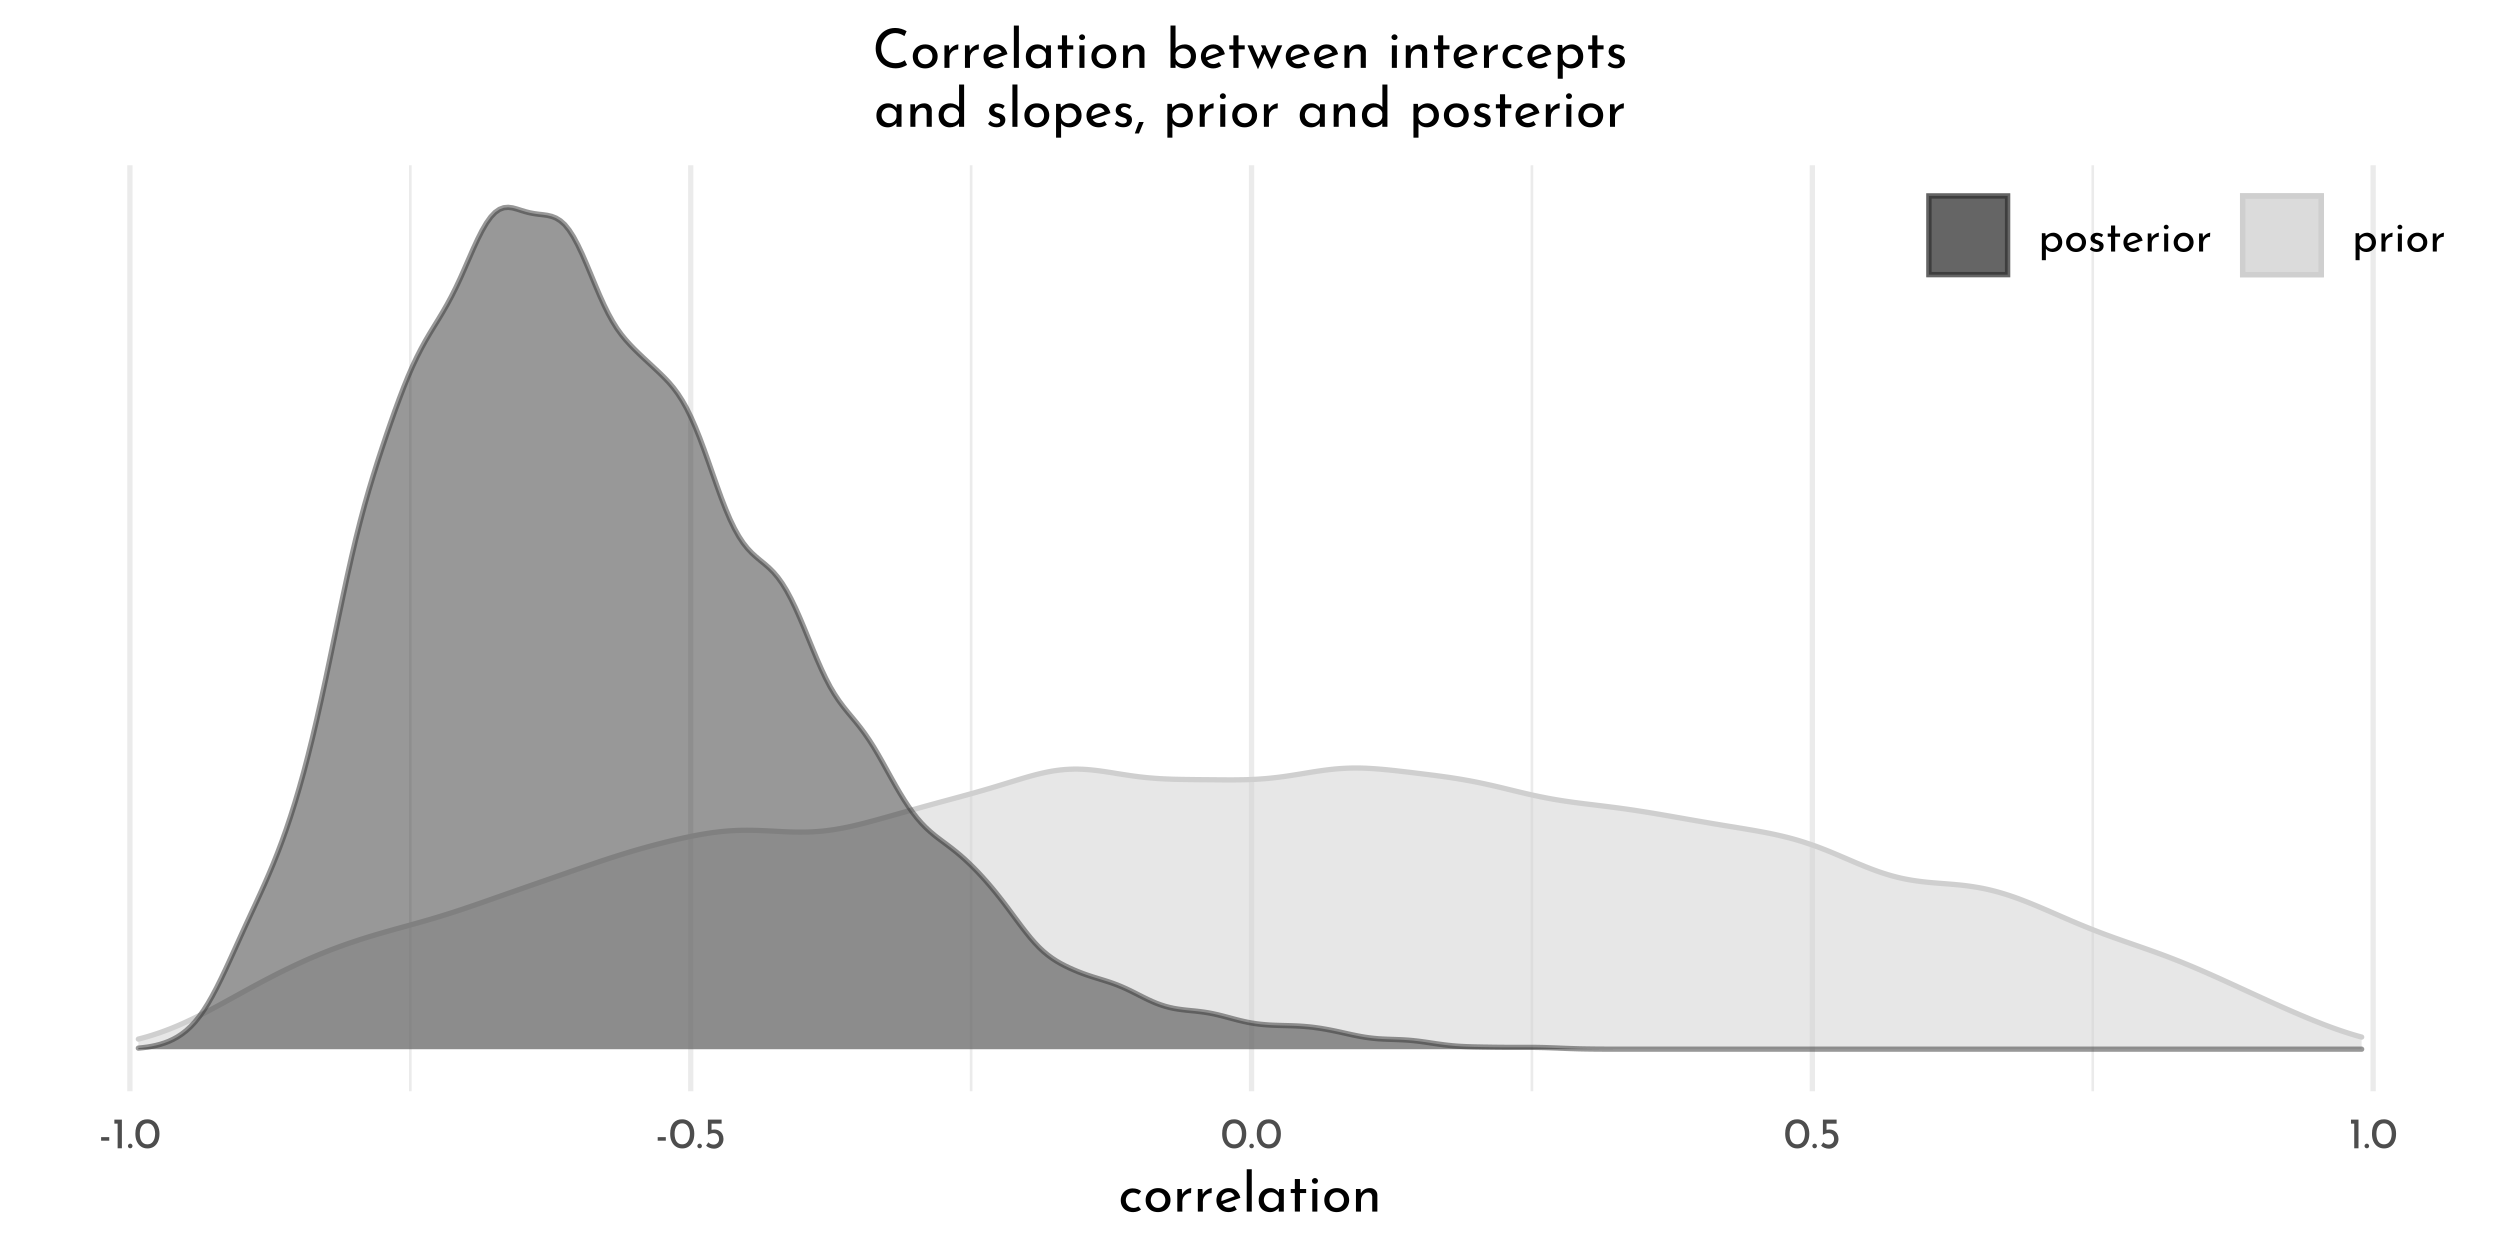 <?xml version="1.0" encoding="UTF-8"?>
<svg xmlns="http://www.w3.org/2000/svg" xmlns:xlink="http://www.w3.org/1999/xlink" width="504pt" height="252pt" viewBox="0 0 504 252" version="1.1">
<defs>
<g>
<symbol overflow="visible" id="glyph0-0">
<path style="stroke:none;" d=""/>
</symbol>
<symbol overflow="visible" id="glyph0-1">
<path style="stroke:none;" d="M 2.109 -2.25 L 2.109 -1.531 L 0.469 -1.531 L 0.469 -2.25 Z M 2.109 -2.25 "/>
</symbol>
<symbol overflow="visible" id="glyph0-2">
<path style="stroke:none;" d="M 1.984 -5.781 L 1.984 0 L 1.125 0 L 1.125 -4.969 L 0.469 -4.969 L 0.469 -5.781 Z M 1.984 -5.781 "/>
</symbol>
<symbol overflow="visible" id="glyph0-3">
<path style="stroke:none;" d="M 0.297 -0.469 C 0.297 -0.594 0.344 -0.703 0.438 -0.797 C 0.531 -0.891 0.641 -0.938 0.766 -0.938 C 0.879 -0.938 0.984 -0.891 1.078 -0.797 C 1.172 -0.703 1.219 -0.594 1.219 -0.469 C 1.219 -0.332 1.172 -0.219 1.078 -0.125 C 0.984 -0.039 0.879 0 0.766 0 C 0.641 0 0.531 -0.039 0.438 -0.125 C 0.344 -0.219 0.297 -0.332 0.297 -0.469 Z M 0.297 -0.469 "/>
</symbol>
<symbol overflow="visible" id="glyph0-4">
<path style="stroke:none;" d="M 2.75 0.031 C 2.27 0.031 1.848 -0.086 1.484 -0.328 C 1.117 -0.566 0.832 -0.906 0.625 -1.344 C 0.414 -1.789 0.312 -2.316 0.312 -2.922 C 0.312 -3.879 0.523 -4.609 0.953 -5.109 C 1.391 -5.609 1.988 -5.852 2.75 -5.844 C 3.219 -5.844 3.633 -5.723 4 -5.484 C 4.375 -5.254 4.66 -4.914 4.859 -4.469 C 5.066 -4.031 5.172 -3.516 5.172 -2.922 C 5.172 -2.305 5.066 -1.773 4.859 -1.328 C 4.66 -0.891 4.375 -0.551 4 -0.312 C 3.633 -0.082 3.219 0.031 2.75 0.031 Z M 2.734 -0.797 C 3.234 -0.797 3.613 -0.988 3.875 -1.375 C 4.145 -1.758 4.285 -2.281 4.297 -2.938 C 4.285 -3.57 4.145 -4.078 3.875 -4.453 C 3.613 -4.836 3.234 -5.031 2.734 -5.031 C 2.242 -5.031 1.863 -4.836 1.594 -4.453 C 1.332 -4.078 1.203 -3.566 1.203 -2.922 C 1.203 -2.266 1.332 -1.742 1.594 -1.359 C 1.863 -0.984 2.242 -0.797 2.734 -0.797 Z M 2.734 -0.797 "/>
</symbol>
<symbol overflow="visible" id="glyph0-5">
<path style="stroke:none;" d="M 2.266 -3.781 C 2.641 -3.781 2.961 -3.691 3.234 -3.516 C 3.516 -3.348 3.723 -3.125 3.859 -2.844 C 4.004 -2.562 4.078 -2.242 4.078 -1.891 C 4.078 -1.523 3.992 -1.191 3.828 -0.891 C 3.66 -0.598 3.43 -0.363 3.141 -0.188 C 2.848 -0.008 2.52 0.078 2.156 0.078 C 1.852 0.078 1.555 0.02 1.266 -0.094 C 0.984 -0.207 0.754 -0.352 0.578 -0.531 L 1.031 -1.203 C 1.145 -1.066 1.297 -0.957 1.484 -0.875 C 1.68 -0.789 1.879 -0.75 2.078 -0.75 C 2.398 -0.75 2.664 -0.852 2.875 -1.062 C 3.082 -1.27 3.188 -1.535 3.188 -1.859 C 3.188 -2.223 3.086 -2.516 2.891 -2.734 C 2.703 -2.953 2.426 -3.062 2.062 -3.062 C 1.863 -3.062 1.676 -3.031 1.5 -2.969 C 1.32 -2.914 1.133 -2.836 0.938 -2.734 L 0.938 -5.781 L 3.703 -5.781 L 3.703 -4.969 L 1.672 -4.969 L 1.672 -3.719 C 1.859 -3.758 2.055 -3.781 2.266 -3.781 Z M 2.266 -3.781 "/>
</symbol>
<symbol overflow="visible" id="glyph0-6">
<path style="stroke:none;" d="M 3.016 -3.797 C 3.359 -3.797 3.664 -3.711 3.938 -3.547 C 4.219 -3.379 4.438 -3.145 4.594 -2.844 C 4.75 -2.551 4.828 -2.211 4.828 -1.828 C 4.828 -1.453 4.738 -1.117 4.562 -0.828 C 4.395 -0.535 4.16 -0.305 3.859 -0.141 C 3.566 0.016 3.238 0.094 2.875 0.094 C 2.602 0.094 2.348 0.035 2.109 -0.078 C 1.867 -0.191 1.676 -0.348 1.531 -0.547 L 1.531 1.75 L 0.719 1.75 L 0.719 -3.703 L 1.422 -3.703 L 1.5 -3.094 C 1.688 -3.301 1.91 -3.469 2.172 -3.594 C 2.43 -3.727 2.711 -3.797 3.016 -3.797 Z M 2.703 -0.578 C 2.93 -0.578 3.145 -0.629 3.344 -0.734 C 3.539 -0.836 3.695 -0.984 3.812 -1.172 C 3.938 -1.367 4 -1.586 4 -1.828 C 4 -2.066 3.941 -2.281 3.828 -2.469 C 3.723 -2.664 3.578 -2.816 3.391 -2.922 C 3.203 -3.035 2.992 -3.094 2.766 -3.094 C 2.453 -3.094 2.188 -3.004 1.969 -2.828 C 1.75 -2.66 1.602 -2.43 1.531 -2.141 L 1.531 -1.531 C 1.57 -1.25 1.703 -1.02 1.922 -0.844 C 2.148 -0.664 2.41 -0.578 2.703 -0.578 Z M 2.703 -0.578 "/>
</symbol>
<symbol overflow="visible" id="glyph0-7">
<path style="stroke:none;" d="M 0.391 -1.859 C 0.391 -2.211 0.477 -2.535 0.656 -2.828 C 0.832 -3.129 1.07 -3.363 1.375 -3.531 C 1.688 -3.707 2.035 -3.797 2.422 -3.797 C 2.805 -3.797 3.148 -3.707 3.453 -3.531 C 3.754 -3.363 3.988 -3.133 4.156 -2.844 C 4.32 -2.551 4.406 -2.223 4.406 -1.859 C 4.406 -1.492 4.32 -1.16 4.156 -0.859 C 3.988 -0.566 3.75 -0.332 3.438 -0.156 C 3.133 0.008 2.789 0.094 2.406 0.094 C 2.02 0.094 1.676 0.016 1.375 -0.141 C 1.07 -0.305 0.832 -0.535 0.656 -0.828 C 0.477 -1.129 0.391 -1.473 0.391 -1.859 Z M 1.219 -1.844 C 1.219 -1.613 1.27 -1.398 1.375 -1.203 C 1.477 -1.016 1.617 -0.863 1.797 -0.75 C 1.973 -0.645 2.172 -0.594 2.391 -0.594 C 2.734 -0.594 3.016 -0.711 3.234 -0.953 C 3.461 -1.191 3.578 -1.488 3.578 -1.844 C 3.578 -2.207 3.461 -2.508 3.234 -2.75 C 3.016 -2.988 2.734 -3.109 2.391 -3.109 C 2.172 -3.109 1.973 -3.051 1.797 -2.938 C 1.617 -2.82 1.477 -2.664 1.375 -2.469 C 1.27 -2.281 1.219 -2.07 1.219 -1.844 Z M 1.219 -1.844 "/>
</symbol>
<symbol overflow="visible" id="glyph0-8">
<path style="stroke:none;" d="M 1.734 0.078 C 1.473 0.078 1.219 0.031 0.969 -0.062 C 0.727 -0.156 0.531 -0.289 0.375 -0.469 L 0.734 -0.953 C 0.879 -0.805 1.031 -0.695 1.188 -0.625 C 1.352 -0.551 1.516 -0.516 1.672 -0.516 C 1.867 -0.516 2.023 -0.551 2.141 -0.625 C 2.266 -0.695 2.328 -0.812 2.328 -0.969 C 2.328 -1.094 2.289 -1.191 2.219 -1.266 C 2.145 -1.348 2.055 -1.406 1.953 -1.438 C 1.859 -1.477 1.695 -1.531 1.469 -1.594 C 0.844 -1.801 0.531 -2.16 0.531 -2.672 C 0.531 -2.973 0.645 -3.234 0.875 -3.453 C 1.102 -3.672 1.422 -3.781 1.828 -3.781 C 2.078 -3.781 2.301 -3.742 2.5 -3.672 C 2.707 -3.609 2.895 -3.508 3.062 -3.375 L 2.734 -2.875 C 2.641 -2.969 2.52 -3.039 2.375 -3.094 C 2.227 -3.156 2.094 -3.191 1.969 -3.203 C 1.801 -3.203 1.66 -3.16 1.547 -3.078 C 1.43 -3.004 1.375 -2.898 1.375 -2.766 C 1.375 -2.648 1.41 -2.555 1.484 -2.484 C 1.555 -2.41 1.633 -2.359 1.719 -2.328 C 1.801 -2.297 1.961 -2.238 2.203 -2.156 C 2.504 -2.062 2.738 -1.938 2.906 -1.781 C 3.07 -1.625 3.156 -1.41 3.156 -1.141 C 3.156 -0.785 3.031 -0.492 2.781 -0.266 C 2.539 -0.035 2.191 0.078 1.734 0.078 Z M 1.734 0.078 "/>
</symbol>
<symbol overflow="visible" id="glyph0-9">
<path style="stroke:none;" d="M 1.891 -5.25 L 1.891 -3.641 L 2.891 -3.641 L 2.891 -2.984 L 1.891 -2.984 L 1.891 0 L 1.062 0 L 1.062 -2.984 L 0.391 -2.984 L 0.391 -3.641 L 1.062 -3.641 L 1.062 -5.25 Z M 1.891 -5.25 "/>
</symbol>
<symbol overflow="visible" id="glyph0-10">
<path style="stroke:none;" d="M 2.422 -0.609 C 2.723 -0.609 3.02 -0.719 3.312 -0.938 L 3.688 -0.328 C 3.488 -0.191 3.273 -0.086 3.047 -0.016 C 2.828 0.055 2.613 0.094 2.406 0.094 C 2 0.094 1.645 0.008 1.344 -0.156 C 1.039 -0.32 0.805 -0.551 0.641 -0.844 C 0.473 -1.145 0.391 -1.477 0.391 -1.844 C 0.391 -2.207 0.477 -2.535 0.656 -2.828 C 0.844 -3.117 1.086 -3.352 1.391 -3.531 C 1.703 -3.707 2.047 -3.797 2.422 -3.797 C 2.891 -3.797 3.285 -3.656 3.609 -3.375 C 3.93 -3.094 4.148 -2.703 4.266 -2.203 L 1.375 -1.203 C 1.488 -1.016 1.633 -0.867 1.812 -0.766 C 1.988 -0.66 2.191 -0.609 2.422 -0.609 Z M 2.359 -3.141 C 2.023 -3.141 1.75 -3.02 1.531 -2.781 C 1.312 -2.551 1.203 -2.254 1.203 -1.891 C 1.203 -1.805 1.207 -1.738 1.219 -1.688 L 3.328 -2.469 C 3.242 -2.664 3.117 -2.828 2.953 -2.953 C 2.797 -3.078 2.598 -3.141 2.359 -3.141 Z M 2.359 -3.141 "/>
</symbol>
<symbol overflow="visible" id="glyph0-11">
<path style="stroke:none;" d="M 1.5 -2.781 C 1.594 -2.977 1.723 -3.148 1.891 -3.297 C 2.066 -3.453 2.254 -3.57 2.453 -3.656 C 2.648 -3.738 2.82 -3.785 2.969 -3.797 L 2.922 -2.969 C 2.66 -2.977 2.422 -2.926 2.203 -2.812 C 1.992 -2.695 1.828 -2.535 1.703 -2.328 C 1.586 -2.117 1.531 -1.895 1.531 -1.656 L 1.531 0 L 0.719 0 L 0.719 -3.641 L 1.438 -3.641 Z M 1.5 -2.781 "/>
</symbol>
<symbol overflow="visible" id="glyph0-12">
<path style="stroke:none;" d="M 1.531 -3.641 L 1.531 0 L 0.719 0 L 0.719 -3.641 Z M 0.641 -4.938 C 0.641 -5.07 0.688 -5.18 0.781 -5.266 C 0.883 -5.359 1.004 -5.406 1.141 -5.406 C 1.266 -5.406 1.375 -5.359 1.469 -5.266 C 1.57 -5.18 1.625 -5.07 1.625 -4.938 C 1.625 -4.812 1.57 -4.703 1.469 -4.609 C 1.375 -4.523 1.266 -4.484 1.141 -4.484 C 1.004 -4.484 0.883 -4.523 0.781 -4.609 C 0.688 -4.703 0.641 -4.812 0.641 -4.938 Z M 0.641 -4.938 "/>
</symbol>
<symbol overflow="visible" id="glyph1-0">
<path style="stroke:none;" d=""/>
</symbol>
<symbol overflow="visible" id="glyph1-1">
<path style="stroke:none;" d="M 4.594 -0.422 C 4.383 -0.254 4.141 -0.125 3.859 -0.031 C 3.578 0.062 3.285 0.109 2.984 0.109 C 2.492 0.109 2.062 0.008 1.688 -0.188 C 1.312 -0.383 1.02 -0.664 0.812 -1.031 C 0.602 -1.395 0.5 -1.812 0.5 -2.281 C 0.5 -2.75 0.609 -3.164 0.828 -3.531 C 1.047 -3.895 1.336 -4.176 1.703 -4.375 C 2.066 -4.57 2.461 -4.672 2.891 -4.672 C 3.586 -4.672 4.164 -4.484 4.625 -4.109 L 4.109 -3.438 C 3.961 -3.539 3.789 -3.629 3.594 -3.703 C 3.406 -3.785 3.203 -3.828 2.984 -3.828 C 2.711 -3.828 2.461 -3.758 2.234 -3.625 C 2.016 -3.488 1.836 -3.301 1.703 -3.062 C 1.578 -2.832 1.516 -2.57 1.516 -2.281 C 1.516 -2 1.582 -1.738 1.719 -1.5 C 1.852 -1.27 2.035 -1.082 2.266 -0.938 C 2.504 -0.801 2.773 -0.734 3.078 -0.734 C 3.453 -0.734 3.781 -0.844 4.062 -1.062 Z M 4.594 -0.422 "/>
</symbol>
<symbol overflow="visible" id="glyph1-2">
<path style="stroke:none;" d="M 0.5 -2.328 C 0.5 -2.766 0.602 -3.172 0.812 -3.547 C 1.031 -3.922 1.332 -4.211 1.719 -4.422 C 2.102 -4.629 2.539 -4.734 3.031 -4.734 C 3.508 -4.734 3.938 -4.629 4.312 -4.422 C 4.695 -4.211 4.992 -3.922 5.203 -3.547 C 5.41 -3.18 5.516 -2.773 5.516 -2.328 C 5.516 -1.867 5.41 -1.453 5.203 -1.078 C 4.992 -0.711 4.695 -0.422 4.312 -0.203 C 3.926 0.004 3.488 0.109 3 0.109 C 2.52 0.109 2.086 0.008 1.703 -0.188 C 1.328 -0.395 1.031 -0.68 0.812 -1.047 C 0.602 -1.41 0.5 -1.836 0.5 -2.328 Z M 1.531 -2.312 C 1.531 -2.02 1.594 -1.754 1.719 -1.516 C 1.844 -1.273 2.016 -1.082 2.234 -0.938 C 2.461 -0.801 2.711 -0.734 2.984 -0.734 C 3.41 -0.734 3.766 -0.883 4.047 -1.188 C 4.328 -1.488 4.469 -1.863 4.469 -2.312 C 4.469 -2.758 4.328 -3.133 4.047 -3.438 C 3.766 -3.738 3.41 -3.891 2.984 -3.891 C 2.711 -3.891 2.461 -3.816 2.234 -3.672 C 2.016 -3.535 1.844 -3.344 1.719 -3.094 C 1.594 -2.852 1.531 -2.594 1.531 -2.312 Z M 1.531 -2.312 "/>
</symbol>
<symbol overflow="visible" id="glyph1-3">
<path style="stroke:none;" d="M 1.875 -3.469 C 2 -3.719 2.164 -3.938 2.375 -4.125 C 2.594 -4.32 2.82 -4.473 3.062 -4.578 C 3.312 -4.68 3.523 -4.734 3.703 -4.734 L 3.656 -3.719 C 3.332 -3.727 3.035 -3.66 2.766 -3.516 C 2.492 -3.367 2.281 -3.164 2.125 -2.906 C 1.977 -2.645 1.906 -2.367 1.906 -2.078 L 1.906 0 L 0.891 0 L 0.891 -4.547 L 1.797 -4.547 Z M 1.875 -3.469 "/>
</symbol>
<symbol overflow="visible" id="glyph1-4">
<path style="stroke:none;" d="M 3.031 -0.766 C 3.406 -0.766 3.773 -0.898 4.141 -1.172 L 4.609 -0.406 C 4.367 -0.25 4.109 -0.125 3.828 -0.031 C 3.547 0.062 3.27 0.109 3 0.109 C 2.5 0.109 2.055 0.004 1.672 -0.203 C 1.297 -0.41 1.004 -0.695 0.797 -1.062 C 0.598 -1.426 0.5 -1.844 0.5 -2.312 C 0.5 -2.758 0.609 -3.164 0.828 -3.531 C 1.055 -3.906 1.363 -4.195 1.75 -4.406 C 2.133 -4.625 2.562 -4.734 3.031 -4.734 C 3.625 -4.734 4.117 -4.562 4.516 -4.219 C 4.91 -3.875 5.18 -3.391 5.328 -2.766 L 1.734 -1.5 C 1.859 -1.27 2.031 -1.086 2.25 -0.953 C 2.477 -0.828 2.738 -0.766 3.031 -0.766 Z M 2.953 -3.922 C 2.535 -3.922 2.188 -3.773 1.906 -3.484 C 1.633 -3.191 1.5 -2.816 1.5 -2.359 C 1.5 -2.254 1.504 -2.172 1.516 -2.109 L 4.172 -3.094 C 4.055 -3.344 3.898 -3.539 3.703 -3.688 C 3.504 -3.844 3.254 -3.922 2.953 -3.922 Z M 2.953 -3.922 "/>
</symbol>
<symbol overflow="visible" id="glyph1-5">
<path style="stroke:none;" d="M 1.906 -8.531 L 1.906 0 L 0.891 0 L 0.891 -8.531 Z M 1.906 -8.531 "/>
</symbol>
<symbol overflow="visible" id="glyph1-6">
<path style="stroke:none;" d="M 5.562 -4.547 L 5.562 0 L 4.547 0 L 4.547 -0.75 C 4.379 -0.531 4.141 -0.332 3.828 -0.156 C 3.523 0.02 3.18 0.109 2.797 0.109 C 2.359 0.109 1.961 0.016 1.609 -0.172 C 1.266 -0.359 0.992 -0.629 0.797 -0.984 C 0.598 -1.348 0.5 -1.781 0.5 -2.281 C 0.5 -2.781 0.602 -3.211 0.812 -3.578 C 1.02 -3.953 1.301 -4.238 1.656 -4.438 C 2.008 -4.633 2.406 -4.734 2.844 -4.734 C 3.227 -4.734 3.562 -4.648 3.844 -4.484 C 4.133 -4.316 4.367 -4.098 4.547 -3.828 L 4.625 -4.547 Z M 3.062 -0.734 C 3.438 -0.734 3.758 -0.836 4.031 -1.047 C 4.301 -1.254 4.473 -1.539 4.547 -1.906 L 4.547 -2.812 C 4.453 -3.125 4.266 -3.379 3.984 -3.578 C 3.711 -3.785 3.395 -3.891 3.031 -3.891 C 2.758 -3.891 2.508 -3.82 2.281 -3.688 C 2.051 -3.562 1.867 -3.379 1.734 -3.141 C 1.598 -2.898 1.531 -2.629 1.531 -2.328 C 1.531 -2.035 1.598 -1.77 1.734 -1.531 C 1.879 -1.289 2.066 -1.098 2.297 -0.953 C 2.535 -0.805 2.789 -0.734 3.062 -0.734 Z M 3.062 -0.734 "/>
</symbol>
<symbol overflow="visible" id="glyph1-7">
<path style="stroke:none;" d="M 2.359 -6.562 L 2.359 -4.547 L 3.609 -4.547 L 3.609 -3.734 L 2.359 -3.734 L 2.359 0 L 1.328 0 L 1.328 -3.734 L 0.5 -3.734 L 0.5 -4.547 L 1.328 -4.547 L 1.328 -6.562 Z M 2.359 -6.562 "/>
</symbol>
<symbol overflow="visible" id="glyph1-8">
<path style="stroke:none;" d="M 1.906 -4.547 L 1.906 0 L 0.891 0 L 0.891 -4.547 Z M 0.812 -6.188 C 0.812 -6.344 0.875 -6.477 1 -6.594 C 1.125 -6.707 1.266 -6.766 1.422 -6.766 C 1.586 -6.766 1.727 -6.707 1.844 -6.594 C 1.969 -6.477 2.031 -6.344 2.031 -6.188 C 2.031 -6.02 1.969 -5.879 1.844 -5.766 C 1.727 -5.66 1.586 -5.609 1.422 -5.609 C 1.266 -5.609 1.125 -5.66 1 -5.766 C 0.875 -5.879 0.812 -6.02 0.812 -6.188 Z M 0.812 -6.188 "/>
</symbol>
<symbol overflow="visible" id="glyph1-9">
<path style="stroke:none;" d="M 3.719 -4.734 C 4.145 -4.734 4.492 -4.602 4.766 -4.344 C 5.047 -4.094 5.191 -3.766 5.203 -3.359 L 5.203 0 L 4.172 0 L 4.172 -3.016 C 4.148 -3.273 4.07 -3.477 3.938 -3.625 C 3.801 -3.77 3.594 -3.844 3.312 -3.844 C 2.906 -3.844 2.566 -3.68 2.297 -3.359 C 2.035 -3.035 1.906 -2.629 1.906 -2.141 L 1.906 0 L 0.891 0 L 0.891 -4.547 L 1.812 -4.547 L 1.875 -3.672 C 2.039 -4.004 2.285 -4.266 2.609 -4.453 C 2.93 -4.641 3.301 -4.734 3.719 -4.734 Z M 3.719 -4.734 "/>
</symbol>
<symbol overflow="visible" id="glyph1-10">
<path style="stroke:none;" d="M 6.984 -0.594 C 6.723 -0.426 6.395 -0.27 6 -0.125 C 5.613 0.02 5.191 0.094 4.734 0.094 C 3.922 0.094 3.203 -0.082 2.578 -0.438 C 1.961 -0.801 1.488 -1.285 1.156 -1.891 C 0.82 -2.504 0.656 -3.18 0.656 -3.922 C 0.656 -4.703 0.82 -5.406 1.156 -6.031 C 1.488 -6.656 1.953 -7.145 2.547 -7.5 C 3.148 -7.863 3.832 -8.047 4.594 -8.047 C 5.039 -8.047 5.457 -7.984 5.844 -7.859 C 6.227 -7.742 6.578 -7.594 6.891 -7.406 L 6.453 -6.406 C 5.848 -6.812 5.238 -7.016 4.625 -7.016 C 4.102 -7.016 3.625 -6.879 3.188 -6.609 C 2.758 -6.336 2.414 -5.969 2.156 -5.5 C 1.895 -5.039 1.766 -4.531 1.766 -3.969 C 1.766 -3.395 1.879 -2.879 2.109 -2.422 C 2.348 -1.961 2.691 -1.602 3.141 -1.344 C 3.586 -1.082 4.098 -0.953 4.672 -0.953 C 5.379 -0.953 6 -1.148 6.531 -1.547 Z M 6.984 -0.594 "/>
</symbol>
<symbol overflow="visible" id="glyph1-11">
<path style="stroke:none;" d=""/>
</symbol>
<symbol overflow="visible" id="glyph1-12">
<path style="stroke:none;" d="M 3.812 -4.734 C 4.219 -4.734 4.586 -4.633 4.922 -4.438 C 5.266 -4.238 5.535 -3.957 5.734 -3.594 C 5.93 -3.238 6.031 -2.828 6.031 -2.359 C 6.031 -1.859 5.926 -1.422 5.719 -1.047 C 5.508 -0.672 5.223 -0.383 4.859 -0.188 C 4.492 0.008 4.098 0.109 3.672 0.109 C 3.297 0.109 2.957 0.035 2.656 -0.109 C 2.352 -0.254 2.102 -0.453 1.906 -0.703 L 1.906 0 L 0.891 0 L 0.891 -8.531 L 1.906 -8.531 L 1.906 -3.953 C 2.102 -4.191 2.367 -4.379 2.703 -4.516 C 3.035 -4.66 3.406 -4.734 3.812 -4.734 Z M 3.453 -0.766 C 3.898 -0.766 4.27 -0.914 4.562 -1.219 C 4.852 -1.52 5 -1.898 5 -2.359 C 5 -2.648 4.93 -2.914 4.797 -3.156 C 4.66 -3.395 4.473 -3.582 4.234 -3.719 C 4.004 -3.852 3.742 -3.922 3.453 -3.922 C 3.078 -3.922 2.75 -3.82 2.469 -3.625 C 2.188 -3.426 2 -3.16 1.906 -2.828 L 1.906 -1.906 C 2 -1.57 2.18 -1.297 2.453 -1.078 C 2.734 -0.867 3.066 -0.766 3.453 -0.766 Z M 3.453 -0.766 "/>
</symbol>
<symbol overflow="visible" id="glyph1-13">
<path style="stroke:none;" d="M 7.219 -4.547 L 5.109 0.281 L 3.656 -2.844 L 2.328 0.281 L 0.203 -4.547 L 1.219 -4.547 L 2.438 -1.797 L 3.281 -3.766 L 2.922 -4.547 L 3.812 -4.547 L 5.047 -1.734 L 6.203 -4.547 Z M 7.219 -4.547 "/>
</symbol>
<symbol overflow="visible" id="glyph1-14">
<path style="stroke:none;" d="M 3.766 -4.734 C 4.191 -4.734 4.578 -4.629 4.922 -4.422 C 5.266 -4.223 5.535 -3.938 5.734 -3.562 C 5.93 -3.195 6.031 -2.77 6.031 -2.281 C 6.031 -1.812 5.926 -1.395 5.719 -1.031 C 5.508 -0.664 5.219 -0.383 4.844 -0.188 C 4.469 0.008 4.051 0.109 3.594 0.109 C 3.258 0.109 2.941 0.039 2.641 -0.094 C 2.336 -0.238 2.094 -0.438 1.906 -0.688 L 1.906 2.188 L 0.891 2.188 L 0.891 -4.625 L 1.781 -4.625 L 1.875 -3.859 C 2.102 -4.117 2.379 -4.328 2.703 -4.484 C 3.035 -4.648 3.391 -4.734 3.766 -4.734 Z M 3.391 -0.719 C 3.672 -0.719 3.93 -0.785 4.172 -0.922 C 4.422 -1.055 4.617 -1.242 4.766 -1.484 C 4.922 -1.723 5 -1.988 5 -2.281 C 5 -2.582 4.93 -2.852 4.797 -3.094 C 4.66 -3.332 4.473 -3.52 4.234 -3.656 C 4.004 -3.801 3.742 -3.875 3.453 -3.875 C 3.066 -3.875 2.734 -3.766 2.453 -3.547 C 2.18 -3.328 2 -3.035 1.906 -2.672 L 1.906 -1.906 C 1.969 -1.562 2.133 -1.273 2.406 -1.047 C 2.688 -0.828 3.016 -0.719 3.391 -0.719 Z M 3.391 -0.719 "/>
</symbol>
<symbol overflow="visible" id="glyph1-15">
<path style="stroke:none;" d="M 2.172 0.094 C 1.836 0.094 1.52 0.035 1.219 -0.078 C 0.914 -0.191 0.664 -0.363 0.469 -0.594 L 0.906 -1.188 C 1.094 -1.008 1.285 -0.875 1.484 -0.781 C 1.691 -0.688 1.895 -0.641 2.094 -0.641 C 2.332 -0.641 2.531 -0.688 2.688 -0.781 C 2.844 -0.875 2.922 -1.02 2.922 -1.219 C 2.922 -1.375 2.867 -1.5 2.766 -1.594 C 2.672 -1.688 2.562 -1.754 2.438 -1.797 C 2.32 -1.848 2.125 -1.914 1.844 -2 C 1.062 -2.25 0.672 -2.691 0.672 -3.328 C 0.672 -3.711 0.812 -4.039 1.094 -4.312 C 1.375 -4.582 1.77 -4.719 2.281 -4.719 C 2.602 -4.719 2.891 -4.676 3.141 -4.594 C 3.391 -4.52 3.617 -4.395 3.828 -4.219 L 3.422 -3.594 C 3.305 -3.707 3.156 -3.801 2.969 -3.875 C 2.789 -3.957 2.625 -4 2.469 -4 C 2.258 -4 2.082 -3.945 1.938 -3.844 C 1.789 -3.75 1.719 -3.617 1.719 -3.453 C 1.719 -3.316 1.766 -3.203 1.859 -3.109 C 1.953 -3.016 2.051 -2.945 2.156 -2.906 C 2.258 -2.863 2.461 -2.797 2.766 -2.703 C 3.141 -2.578 3.43 -2.414 3.641 -2.219 C 3.848 -2.02 3.953 -1.754 3.953 -1.422 C 3.953 -0.984 3.797 -0.617 3.484 -0.328 C 3.18 -0.047 2.742 0.094 2.172 0.094 Z M 2.172 0.094 "/>
</symbol>
<symbol overflow="visible" id="glyph1-16">
<path style="stroke:none;" d="M 5.641 -8.531 L 5.641 0 L 4.609 0 L 4.609 -0.719 C 4.391 -0.457 4.117 -0.254 3.797 -0.109 C 3.484 0.035 3.133 0.109 2.75 0.109 C 2.32 0.109 1.938 0.008 1.594 -0.188 C 1.25 -0.395 0.977 -0.68 0.781 -1.047 C 0.594 -1.422 0.5 -1.852 0.5 -2.344 C 0.5 -2.832 0.598 -3.258 0.797 -3.625 C 1.004 -3.988 1.285 -4.266 1.641 -4.453 C 2.004 -4.641 2.414 -4.734 2.875 -4.734 C 3.219 -4.734 3.547 -4.66 3.859 -4.516 C 4.18 -4.379 4.438 -4.188 4.625 -3.938 L 4.625 -8.531 Z M 3.062 -0.766 C 3.457 -0.766 3.789 -0.867 4.062 -1.078 C 4.344 -1.297 4.523 -1.586 4.609 -1.953 L 4.609 -2.812 C 4.523 -3.133 4.336 -3.398 4.047 -3.609 C 3.766 -3.816 3.438 -3.922 3.062 -3.922 C 2.789 -3.922 2.535 -3.852 2.297 -3.719 C 2.066 -3.582 1.879 -3.395 1.734 -3.156 C 1.598 -2.926 1.531 -2.66 1.531 -2.359 C 1.531 -2.055 1.598 -1.785 1.734 -1.547 C 1.879 -1.305 2.066 -1.113 2.297 -0.969 C 2.535 -0.832 2.789 -0.766 3.062 -0.766 Z M 3.062 -0.766 "/>
</symbol>
<symbol overflow="visible" id="glyph1-17">
<path style="stroke:none;" d="M 1.188 0.578 L 0.875 1.344 L 0.031 1.344 L 0.312 0.578 C 0.645 -0.316 0.836 -0.832 0.891 -0.969 L 1.828 -0.969 Z M 1.188 0.578 "/>
</symbol>
</g>
<clipPath id="clip1">
  <path d="M 82 33.312 L 83 33.312 L 83 220 L 82 220 Z M 82 33.312 "/>
</clipPath>
<clipPath id="clip2">
  <path d="M 195 33.312 L 197 33.312 L 197 220 L 195 220 Z M 195 33.312 "/>
</clipPath>
<clipPath id="clip3">
  <path d="M 308 33.312 L 310 33.312 L 310 220 L 308 220 Z M 308 33.312 "/>
</clipPath>
<clipPath id="clip4">
  <path d="M 421 33.312 L 423 33.312 L 423 220 L 421 220 Z M 421 33.312 "/>
</clipPath>
<clipPath id="clip5">
  <path d="M 25 33.312 L 27 33.312 L 27 220 L 25 220 Z M 25 33.312 "/>
</clipPath>
<clipPath id="clip6">
  <path d="M 138 33.312 L 140 33.312 L 140 220 L 138 220 Z M 138 33.312 "/>
</clipPath>
<clipPath id="clip7">
  <path d="M 251 33.312 L 253 33.312 L 253 220 L 251 220 Z M 251 33.312 "/>
</clipPath>
<clipPath id="clip8">
  <path d="M 364 33.312 L 366 33.312 L 366 220 L 364 220 Z M 364 33.312 "/>
</clipPath>
<clipPath id="clip9">
  <path d="M 477 33.312 L 479 33.312 L 479 220 L 477 220 Z M 477 33.312 "/>
</clipPath>
</defs>
<g id="surface618">
<rect x="0" y="0" width="504" height="252" style="fill:rgb(100%,100%,100%);fill-opacity:1;stroke:none;"/>
<g clip-path="url(#clip1)" clip-rule="nonzero">
<path style="fill:none;stroke-width:0.533;stroke-linecap:butt;stroke-linejoin:round;stroke:rgb(92.157%,92.157%,92.157%);stroke-opacity:1;stroke-miterlimit:10;" d="M 82.723 220 L 82.723 33.312 "/>
</g>
<g clip-path="url(#clip2)" clip-rule="nonzero">
<path style="fill:none;stroke-width:0.533;stroke-linecap:butt;stroke-linejoin:round;stroke:rgb(92.157%,92.157%,92.157%);stroke-opacity:1;stroke-miterlimit:10;" d="M 195.781 220 L 195.781 33.312 "/>
</g>
<g clip-path="url(#clip3)" clip-rule="nonzero">
<path style="fill:none;stroke-width:0.533;stroke-linecap:butt;stroke-linejoin:round;stroke:rgb(92.157%,92.157%,92.157%);stroke-opacity:1;stroke-miterlimit:10;" d="M 308.84 220 L 308.84 33.312 "/>
</g>
<g clip-path="url(#clip4)" clip-rule="nonzero">
<path style="fill:none;stroke-width:0.533;stroke-linecap:butt;stroke-linejoin:round;stroke:rgb(92.157%,92.157%,92.157%);stroke-opacity:1;stroke-miterlimit:10;" d="M 421.898 220 L 421.898 33.312 "/>
</g>
<g clip-path="url(#clip5)" clip-rule="nonzero">
<path style="fill:none;stroke-width:1.067;stroke-linecap:butt;stroke-linejoin:round;stroke:rgb(92.157%,92.157%,92.157%);stroke-opacity:1;stroke-miterlimit:10;" d="M 26.191 220 L 26.191 33.312 "/>
</g>
<g clip-path="url(#clip6)" clip-rule="nonzero">
<path style="fill:none;stroke-width:1.067;stroke-linecap:butt;stroke-linejoin:round;stroke:rgb(92.157%,92.157%,92.157%);stroke-opacity:1;stroke-miterlimit:10;" d="M 139.25 220 L 139.25 33.312 "/>
</g>
<g clip-path="url(#clip7)" clip-rule="nonzero">
<path style="fill:none;stroke-width:1.067;stroke-linecap:butt;stroke-linejoin:round;stroke:rgb(92.157%,92.157%,92.157%);stroke-opacity:1;stroke-miterlimit:10;" d="M 252.309 220 L 252.309 33.312 "/>
</g>
<g clip-path="url(#clip8)" clip-rule="nonzero">
<path style="fill:none;stroke-width:1.067;stroke-linecap:butt;stroke-linejoin:round;stroke:rgb(92.157%,92.157%,92.157%);stroke-opacity:1;stroke-miterlimit:10;" d="M 365.371 220 L 365.371 33.312 "/>
</g>
<g clip-path="url(#clip9)" clip-rule="nonzero">
<path style="fill:none;stroke-width:1.067;stroke-linecap:butt;stroke-linejoin:round;stroke:rgb(92.157%,92.157%,92.157%);stroke-opacity:1;stroke-miterlimit:10;" d="M 478.43 220 L 478.43 33.312 "/>
</g>
<path style=" stroke:none;fill-rule:nonzero;fill:rgb(81.176%,81.176%,81.176%);fill-opacity:0.502;" d="M 27.891 209.48 L 28.766 209.254 L 29.645 209.008 L 30.523 208.742 L 31.398 208.461 L 32.277 208.164 L 33.152 207.848 L 34.031 207.516 L 34.906 207.168 L 35.785 206.801 L 36.66 206.418 L 37.539 206.02 L 38.418 205.609 L 39.293 205.184 L 40.172 204.75 L 41.047 204.301 L 41.926 203.848 L 42.801 203.383 L 43.68 202.914 L 44.555 202.438 L 45.434 201.961 L 46.309 201.477 L 47.188 200.996 L 48.066 200.512 L 48.941 200.027 L 49.82 199.547 L 50.695 199.07 L 51.574 198.594 L 52.449 198.125 L 53.328 197.66 L 54.203 197.203 L 55.082 196.75 L 55.957 196.301 L 56.836 195.863 L 57.715 195.43 L 58.59 195.008 L 59.469 194.59 L 60.344 194.184 L 61.223 193.785 L 62.098 193.395 L 62.977 193.016 L 63.852 192.645 L 64.73 192.281 L 65.609 191.93 L 66.484 191.582 L 67.363 191.246 L 68.238 190.922 L 69.117 190.602 L 69.992 190.293 L 70.871 189.992 L 71.746 189.699 L 72.625 189.41 L 73.5 189.133 L 74.379 188.859 L 75.258 188.594 L 76.133 188.332 L 77.012 188.078 L 77.887 187.828 L 78.766 187.578 L 79.641 187.332 L 80.52 187.09 L 81.395 186.848 L 82.273 186.605 L 83.148 186.363 L 84.027 186.117 L 84.906 185.867 L 85.781 185.617 L 86.66 185.363 L 87.535 185.105 L 88.414 184.84 L 89.289 184.57 L 90.168 184.297 L 91.043 184.02 L 91.922 183.734 L 92.801 183.445 L 93.676 183.152 L 94.555 182.855 L 95.43 182.555 L 96.309 182.254 L 97.184 181.949 L 98.062 181.645 L 98.938 181.336 L 99.816 181.027 L 100.691 180.719 L 102.449 180.102 L 103.324 179.797 L 104.203 179.488 L 105.078 179.184 L 105.957 178.875 L 106.832 178.57 L 107.711 178.266 L 108.586 177.961 L 109.465 177.656 L 110.34 177.352 L 111.219 177.047 L 112.098 176.738 L 112.973 176.434 L 113.852 176.129 L 114.727 175.82 L 115.605 175.516 L 116.48 175.211 L 117.359 174.906 L 118.234 174.602 L 119.992 174 L 120.867 173.703 L 121.746 173.41 L 122.621 173.121 L 123.5 172.836 L 124.375 172.559 L 125.254 172.281 L 126.129 172.012 L 127.008 171.746 L 127.883 171.484 L 128.762 171.23 L 129.641 170.984 L 130.516 170.738 L 131.395 170.5 L 132.27 170.27 L 133.148 170.043 L 134.023 169.82 L 134.902 169.605 L 135.777 169.391 L 136.656 169.188 L 137.531 168.988 L 138.41 168.797 L 139.289 168.617 L 140.164 168.441 L 141.043 168.281 L 141.918 168.125 L 142.797 167.984 L 143.672 167.855 L 144.551 167.746 L 145.426 167.648 L 146.305 167.562 L 147.18 167.496 L 148.059 167.445 L 148.938 167.406 L 149.812 167.387 L 150.691 167.383 L 151.566 167.391 L 152.445 167.41 L 153.32 167.438 L 154.199 167.477 L 155.074 167.52 L 155.953 167.562 L 156.832 167.609 L 157.707 167.656 L 158.586 167.695 L 159.461 167.727 L 160.34 167.75 L 161.215 167.758 L 162.094 167.754 L 162.969 167.734 L 163.848 167.695 L 164.723 167.641 L 165.602 167.57 L 166.48 167.477 L 167.355 167.363 L 168.234 167.234 L 169.109 167.086 L 169.988 166.926 L 170.863 166.75 L 171.742 166.559 L 172.617 166.355 L 173.496 166.141 L 174.371 165.918 L 175.25 165.688 L 176.129 165.453 L 177.004 165.215 L 177.883 164.969 L 178.758 164.723 L 179.637 164.477 L 180.512 164.23 L 181.391 163.98 L 182.266 163.734 L 183.145 163.484 L 184.023 163.238 L 184.898 162.996 L 185.777 162.75 L 186.652 162.508 L 187.531 162.266 L 188.406 162.027 L 189.285 161.785 L 190.16 161.547 L 191.039 161.309 L 191.914 161.074 L 193.672 160.598 L 194.547 160.355 L 195.426 160.113 L 196.301 159.871 L 197.18 159.621 L 198.055 159.371 L 198.934 159.117 L 199.809 158.859 L 200.688 158.594 L 201.562 158.328 L 203.32 157.789 L 204.195 157.52 L 205.074 157.25 L 205.949 156.984 L 206.828 156.727 L 207.703 156.477 L 208.582 156.238 L 209.457 156.016 L 210.336 155.812 L 211.215 155.625 L 212.09 155.461 L 212.969 155.328 L 213.844 155.219 L 214.723 155.137 L 215.598 155.082 L 216.477 155.055 L 217.352 155.055 L 218.23 155.082 L 219.105 155.137 L 219.984 155.215 L 220.863 155.309 L 221.738 155.418 L 222.617 155.543 L 223.492 155.676 L 224.371 155.812 L 225.246 155.957 L 226.125 156.094 L 227 156.23 L 227.879 156.363 L 228.754 156.484 L 229.633 156.598 L 230.512 156.699 L 231.387 156.789 L 232.266 156.863 L 233.141 156.93 L 234.02 156.988 L 234.895 157.031 L 235.773 157.066 L 236.648 157.098 L 238.406 157.137 L 239.281 157.148 L 240.16 157.16 L 241.035 157.172 L 241.914 157.18 L 242.789 157.188 L 243.668 157.195 L 244.543 157.203 L 245.422 157.211 L 246.297 157.219 L 248.055 157.227 L 248.93 157.223 L 249.809 157.211 L 250.684 157.199 L 251.562 157.176 L 252.438 157.141 L 253.316 157.098 L 254.191 157.039 L 255.07 156.973 L 255.945 156.895 L 256.824 156.801 L 257.703 156.699 L 258.578 156.586 L 259.457 156.461 L 260.332 156.328 L 261.211 156.188 L 262.086 156.047 L 262.965 155.902 L 263.84 155.758 L 264.719 155.613 L 265.594 155.48 L 266.473 155.352 L 267.352 155.234 L 268.227 155.129 L 269.105 155.035 L 269.98 154.961 L 270.859 154.906 L 271.734 154.863 L 272.613 154.84 L 273.488 154.836 L 274.367 154.844 L 275.246 154.871 L 276.121 154.914 L 277 154.969 L 277.875 155.035 L 278.754 155.109 L 279.629 155.191 L 280.508 155.281 L 281.383 155.375 L 282.262 155.477 L 283.137 155.578 L 284.016 155.68 L 284.895 155.785 L 285.77 155.895 L 286.648 156 L 287.523 156.109 L 288.402 156.219 L 289.277 156.332 L 290.156 156.449 L 291.031 156.57 L 291.91 156.691 L 292.785 156.824 L 293.664 156.961 L 294.543 157.105 L 295.418 157.258 L 296.297 157.414 L 297.172 157.582 L 298.051 157.758 L 298.926 157.941 L 299.805 158.133 L 300.68 158.328 L 301.559 158.531 L 302.438 158.738 L 303.312 158.949 L 304.191 159.164 L 305.066 159.375 L 305.945 159.59 L 306.82 159.797 L 307.699 160.004 L 308.574 160.203 L 309.453 160.398 L 310.328 160.582 L 311.207 160.758 L 312.086 160.93 L 312.961 161.09 L 313.84 161.242 L 314.715 161.383 L 315.594 161.52 L 316.469 161.645 L 317.348 161.77 L 318.223 161.883 L 319.102 161.996 L 319.977 162.105 L 320.855 162.211 L 321.734 162.32 L 322.609 162.426 L 323.488 162.535 L 324.363 162.645 L 325.242 162.758 L 326.117 162.871 L 326.996 162.992 L 327.871 163.113 L 329.629 163.371 L 330.504 163.508 L 331.383 163.645 L 332.258 163.785 L 333.137 163.93 L 334.012 164.078 L 334.891 164.227 L 335.766 164.379 L 336.645 164.531 L 337.52 164.684 L 338.398 164.84 L 339.277 164.992 L 340.152 165.148 L 341.031 165.301 L 341.906 165.453 L 342.785 165.605 L 343.66 165.754 L 344.539 165.906 L 345.414 166.055 L 346.293 166.199 L 347.168 166.348 L 348.926 166.637 L 349.801 166.777 L 350.68 166.926 L 351.555 167.07 L 352.434 167.219 L 353.309 167.367 L 354.188 167.523 L 355.062 167.684 L 355.941 167.848 L 356.82 168.023 L 357.695 168.207 L 358.574 168.402 L 359.449 168.605 L 360.328 168.82 L 361.203 169.051 L 362.082 169.297 L 362.957 169.559 L 363.836 169.836 L 364.711 170.125 L 365.59 170.43 L 366.469 170.746 L 367.344 171.082 L 368.223 171.426 L 369.098 171.781 L 369.977 172.148 L 370.852 172.516 L 371.73 172.895 L 372.605 173.27 L 373.484 173.645 L 374.359 174.02 L 375.238 174.383 L 376.117 174.742 L 376.992 175.086 L 377.871 175.418 L 378.746 175.734 L 379.625 176.027 L 380.5 176.305 L 381.379 176.559 L 382.254 176.793 L 383.133 177.008 L 384.008 177.195 L 384.887 177.359 L 385.766 177.508 L 386.641 177.633 L 387.52 177.746 L 388.395 177.844 L 389.273 177.93 L 390.148 178.004 L 391.027 178.074 L 391.902 178.141 L 393.66 178.281 L 394.535 178.363 L 395.414 178.449 L 396.289 178.551 L 397.168 178.668 L 398.043 178.801 L 398.922 178.949 L 399.797 179.113 L 400.676 179.301 L 401.551 179.508 L 402.43 179.734 L 403.309 179.98 L 404.184 180.246 L 405.062 180.527 L 405.938 180.824 L 406.816 181.137 L 407.691 181.469 L 408.57 181.809 L 409.445 182.16 L 410.324 182.52 L 411.199 182.887 L 412.957 183.637 L 413.832 184.02 L 414.711 184.402 L 415.586 184.785 L 416.465 185.164 L 417.34 185.543 L 418.219 185.914 L 419.094 186.285 L 419.973 186.648 L 420.852 187.004 L 421.727 187.355 L 422.605 187.699 L 423.48 188.035 L 424.359 188.367 L 425.234 188.688 L 426.113 189.008 L 426.988 189.32 L 427.867 189.629 L 428.742 189.938 L 430.5 190.547 L 431.375 190.852 L 432.254 191.16 L 433.129 191.469 L 434.008 191.781 L 434.883 192.098 L 435.762 192.418 L 436.637 192.746 L 437.516 193.082 L 438.391 193.422 L 439.27 193.766 L 440.148 194.121 L 441.023 194.48 L 441.902 194.844 L 442.777 195.215 L 443.656 195.594 L 444.531 195.973 L 445.41 196.359 L 446.285 196.75 L 447.164 197.141 L 448.043 197.539 L 448.918 197.938 L 449.797 198.34 L 450.672 198.738 L 451.551 199.145 L 452.426 199.547 L 453.305 199.949 L 454.18 200.352 L 455.059 200.754 L 455.934 201.156 L 457.691 201.953 L 458.566 202.348 L 459.445 202.738 L 460.32 203.129 L 461.199 203.516 L 462.074 203.898 L 462.953 204.277 L 463.828 204.652 L 464.707 205.023 L 465.582 205.387 L 466.461 205.746 L 467.34 206.094 L 468.215 206.441 L 469.094 206.777 L 469.969 207.102 L 470.848 207.418 L 471.723 207.723 L 472.602 208.02 L 473.477 208.301 L 474.355 208.574 L 475.234 208.832 L 476.109 209.074 L 476.109 211.516 L 27.891 211.516 Z M 27.891 209.48 "/>
<path style="fill:none;stroke-width:1.067;stroke-linecap:round;stroke-linejoin:round;stroke:rgb(81.176%,81.176%,81.176%);stroke-opacity:1;stroke-miterlimit:10;" d="M 27.891 209.48 L 28.766 209.254 L 29.645 209.008 L 30.523 208.742 L 31.398 208.461 L 32.277 208.164 L 33.152 207.848 L 34.031 207.516 L 34.906 207.168 L 35.785 206.801 L 36.66 206.418 L 37.539 206.02 L 38.418 205.609 L 39.293 205.184 L 40.172 204.75 L 41.047 204.301 L 41.926 203.848 L 42.801 203.383 L 43.68 202.914 L 44.555 202.438 L 45.434 201.961 L 46.309 201.477 L 47.188 200.996 L 48.066 200.512 L 48.941 200.027 L 49.82 199.547 L 50.695 199.07 L 51.574 198.594 L 52.449 198.125 L 53.328 197.66 L 54.203 197.203 L 55.082 196.75 L 55.957 196.301 L 56.836 195.863 L 57.715 195.43 L 58.59 195.008 L 59.469 194.59 L 60.344 194.184 L 61.223 193.785 L 62.098 193.395 L 62.977 193.016 L 63.852 192.645 L 64.73 192.281 L 65.609 191.93 L 66.484 191.582 L 67.363 191.246 L 68.238 190.922 L 69.117 190.602 L 69.992 190.293 L 70.871 189.992 L 71.746 189.699 L 72.625 189.41 L 73.5 189.133 L 74.379 188.859 L 75.258 188.594 L 76.133 188.332 L 77.012 188.078 L 77.887 187.828 L 78.766 187.578 L 79.641 187.332 L 80.52 187.09 L 81.395 186.848 L 82.273 186.605 L 83.148 186.363 L 84.027 186.117 L 84.906 185.867 L 85.781 185.617 L 86.66 185.363 L 87.535 185.105 L 88.414 184.84 L 89.289 184.57 L 90.168 184.297 L 91.043 184.02 L 91.922 183.734 L 92.801 183.445 L 93.676 183.152 L 94.555 182.855 L 95.43 182.555 L 96.309 182.254 L 97.184 181.949 L 98.062 181.645 L 98.938 181.336 L 99.816 181.027 L 100.691 180.719 L 102.449 180.102 L 103.324 179.797 L 104.203 179.488 L 105.078 179.184 L 105.957 178.875 L 106.832 178.57 L 107.711 178.266 L 108.586 177.961 L 109.465 177.656 L 110.34 177.352 L 111.219 177.047 L 112.098 176.738 L 112.973 176.434 L 113.852 176.129 L 114.727 175.82 L 115.605 175.516 L 116.48 175.211 L 117.359 174.906 L 118.234 174.602 L 119.992 174 L 120.867 173.703 L 121.746 173.41 L 122.621 173.121 L 123.5 172.836 L 124.375 172.559 L 125.254 172.281 L 126.129 172.012 L 127.008 171.746 L 127.883 171.484 L 128.762 171.23 L 129.641 170.984 L 130.516 170.738 L 131.395 170.5 L 132.27 170.27 L 133.148 170.043 L 134.023 169.82 L 134.902 169.605 L 135.777 169.391 L 136.656 169.188 L 137.531 168.988 L 138.41 168.797 L 139.289 168.617 L 140.164 168.441 L 141.043 168.281 L 141.918 168.125 L 142.797 167.984 L 143.672 167.855 L 144.551 167.746 L 145.426 167.648 L 146.305 167.562 L 147.18 167.496 L 148.059 167.445 L 148.938 167.406 L 149.812 167.387 L 150.691 167.383 L 151.566 167.391 L 152.445 167.41 L 153.32 167.438 L 154.199 167.477 L 155.074 167.52 L 155.953 167.562 L 156.832 167.609 L 157.707 167.656 L 158.586 167.695 L 159.461 167.727 L 160.34 167.75 L 161.215 167.758 L 162.094 167.754 L 162.969 167.734 L 163.848 167.695 L 164.723 167.641 L 165.602 167.57 L 166.48 167.477 L 167.355 167.363 L 168.234 167.234 L 169.109 167.086 L 169.988 166.926 L 170.863 166.75 L 171.742 166.559 L 172.617 166.355 L 173.496 166.141 L 174.371 165.918 L 175.25 165.688 L 176.129 165.453 L 177.004 165.215 L 177.883 164.969 L 178.758 164.723 L 179.637 164.477 L 180.512 164.23 L 181.391 163.98 L 182.266 163.734 L 183.145 163.484 L 184.023 163.238 L 184.898 162.996 L 185.777 162.75 L 186.652 162.508 L 187.531 162.266 L 188.406 162.027 L 189.285 161.785 L 190.16 161.547 L 191.039 161.309 L 191.914 161.074 L 193.672 160.598 L 194.547 160.355 L 195.426 160.113 L 196.301 159.871 L 197.18 159.621 L 198.055 159.371 L 198.934 159.117 L 199.809 158.859 L 200.688 158.594 L 201.562 158.328 L 203.32 157.789 L 204.195 157.52 L 205.074 157.25 L 205.949 156.984 L 206.828 156.727 L 207.703 156.477 L 208.582 156.238 L 209.457 156.016 L 210.336 155.812 L 211.215 155.625 L 212.09 155.461 L 212.969 155.328 L 213.844 155.219 L 214.723 155.137 L 215.598 155.082 L 216.477 155.055 L 217.352 155.055 L 218.23 155.082 L 219.105 155.137 L 219.984 155.215 L 220.863 155.309 L 221.738 155.418 L 222.617 155.543 L 223.492 155.676 L 224.371 155.812 L 225.246 155.957 L 226.125 156.094 L 227 156.23 L 227.879 156.363 L 228.754 156.484 L 229.633 156.598 L 230.512 156.699 L 231.387 156.789 L 232.266 156.863 L 233.141 156.93 L 234.02 156.988 L 234.895 157.031 L 235.773 157.066 L 236.648 157.098 L 238.406 157.137 L 239.281 157.148 L 240.16 157.16 L 241.035 157.172 L 241.914 157.18 L 242.789 157.188 L 243.668 157.195 L 244.543 157.203 L 245.422 157.211 L 246.297 157.219 L 248.055 157.227 L 248.93 157.223 L 249.809 157.211 L 250.684 157.199 L 251.562 157.176 L 252.438 157.141 L 253.316 157.098 L 254.191 157.039 L 255.07 156.973 L 255.945 156.895 L 256.824 156.801 L 257.703 156.699 L 258.578 156.586 L 259.457 156.461 L 260.332 156.328 L 261.211 156.188 L 262.086 156.047 L 262.965 155.902 L 263.84 155.758 L 264.719 155.613 L 265.594 155.48 L 266.473 155.352 L 267.352 155.234 L 268.227 155.129 L 269.105 155.035 L 269.98 154.961 L 270.859 154.906 L 271.734 154.863 L 272.613 154.84 L 273.488 154.836 L 274.367 154.844 L 275.246 154.871 L 276.121 154.914 L 277 154.969 L 277.875 155.035 L 278.754 155.109 L 279.629 155.191 L 280.508 155.281 L 281.383 155.375 L 282.262 155.477 L 283.137 155.578 L 284.016 155.68 L 284.895 155.785 L 285.77 155.895 L 286.648 156 L 287.523 156.109 L 288.402 156.219 L 289.277 156.332 L 290.156 156.449 L 291.031 156.57 L 291.91 156.691 L 292.785 156.824 L 293.664 156.961 L 294.543 157.105 L 295.418 157.258 L 296.297 157.414 L 297.172 157.582 L 298.051 157.758 L 298.926 157.941 L 299.805 158.133 L 300.68 158.328 L 301.559 158.531 L 302.438 158.738 L 303.312 158.949 L 304.191 159.164 L 305.066 159.375 L 305.945 159.59 L 306.82 159.797 L 307.699 160.004 L 308.574 160.203 L 309.453 160.398 L 310.328 160.582 L 311.207 160.758 L 312.086 160.93 L 312.961 161.09 L 313.84 161.242 L 314.715 161.383 L 315.594 161.52 L 316.469 161.645 L 317.348 161.77 L 318.223 161.883 L 319.102 161.996 L 319.977 162.105 L 320.855 162.211 L 321.734 162.32 L 322.609 162.426 L 323.488 162.535 L 324.363 162.645 L 325.242 162.758 L 326.117 162.871 L 326.996 162.992 L 327.871 163.113 L 329.629 163.371 L 330.504 163.508 L 331.383 163.645 L 332.258 163.785 L 333.137 163.93 L 334.012 164.078 L 334.891 164.227 L 335.766 164.379 L 336.645 164.531 L 337.52 164.684 L 338.398 164.84 L 339.277 164.992 L 340.152 165.148 L 341.031 165.301 L 341.906 165.453 L 342.785 165.605 L 343.66 165.754 L 344.539 165.906 L 345.414 166.055 L 346.293 166.199 L 347.168 166.348 L 348.926 166.637 L 349.801 166.777 L 350.68 166.926 L 351.555 167.07 L 352.434 167.219 L 353.309 167.367 L 354.188 167.523 L 355.062 167.684 L 355.941 167.848 L 356.82 168.023 L 357.695 168.207 L 358.574 168.402 L 359.449 168.605 L 360.328 168.82 L 361.203 169.051 L 362.082 169.297 L 362.957 169.559 L 363.836 169.836 L 364.711 170.125 L 365.59 170.43 L 366.469 170.746 L 367.344 171.082 L 368.223 171.426 L 369.098 171.781 L 369.977 172.148 L 370.852 172.516 L 371.73 172.895 L 372.605 173.27 L 373.484 173.645 L 374.359 174.02 L 375.238 174.383 L 376.117 174.742 L 376.992 175.086 L 377.871 175.418 L 378.746 175.734 L 379.625 176.027 L 380.5 176.305 L 381.379 176.559 L 382.254 176.793 L 383.133 177.008 L 384.008 177.195 L 384.887 177.359 L 385.766 177.508 L 386.641 177.633 L 387.52 177.746 L 388.395 177.844 L 389.273 177.93 L 390.148 178.004 L 391.027 178.074 L 391.902 178.141 L 393.66 178.281 L 394.535 178.363 L 395.414 178.449 L 396.289 178.551 L 397.168 178.668 L 398.043 178.801 L 398.922 178.949 L 399.797 179.113 L 400.676 179.301 L 401.551 179.508 L 402.43 179.734 L 403.309 179.98 L 404.184 180.246 L 405.062 180.527 L 405.938 180.824 L 406.816 181.137 L 407.691 181.469 L 408.57 181.809 L 409.445 182.16 L 410.324 182.52 L 411.199 182.887 L 412.957 183.637 L 413.832 184.02 L 414.711 184.402 L 415.586 184.785 L 416.465 185.164 L 417.34 185.543 L 418.219 185.914 L 419.094 186.285 L 419.973 186.648 L 420.852 187.004 L 421.727 187.355 L 422.605 187.699 L 423.48 188.035 L 424.359 188.367 L 425.234 188.688 L 426.113 189.008 L 426.988 189.32 L 427.867 189.629 L 428.742 189.938 L 430.5 190.547 L 431.375 190.852 L 432.254 191.16 L 433.129 191.469 L 434.008 191.781 L 434.883 192.098 L 435.762 192.418 L 436.637 192.746 L 437.516 193.082 L 438.391 193.422 L 439.27 193.766 L 440.148 194.121 L 441.023 194.48 L 441.902 194.844 L 442.777 195.215 L 443.656 195.594 L 444.531 195.973 L 445.41 196.359 L 446.285 196.75 L 447.164 197.141 L 448.043 197.539 L 448.918 197.938 L 449.797 198.34 L 450.672 198.738 L 451.551 199.145 L 452.426 199.547 L 453.305 199.949 L 454.18 200.352 L 455.059 200.754 L 455.934 201.156 L 457.691 201.953 L 458.566 202.348 L 459.445 202.738 L 460.32 203.129 L 461.199 203.516 L 462.074 203.898 L 462.953 204.277 L 463.828 204.652 L 464.707 205.023 L 465.582 205.387 L 466.461 205.746 L 467.34 206.094 L 468.215 206.441 L 469.094 206.777 L 469.969 207.102 L 470.848 207.418 L 471.723 207.723 L 472.602 208.02 L 473.477 208.301 L 474.355 208.574 L 475.234 208.832 L 476.109 209.074 "/>
<path style=" stroke:none;fill-rule:nonzero;fill:rgb(20%,20%,20%);fill-opacity:0.502;" d="M 27.891 211.301 L 28.766 211.215 L 29.645 211.102 L 30.523 210.953 L 31.398 210.77 L 32.277 210.543 L 33.152 210.266 L 34.031 209.93 L 34.906 209.523 L 35.785 209.039 L 36.66 208.461 L 37.539 207.781 L 38.418 206.977 L 39.293 206.039 L 40.172 204.949 L 41.047 203.703 L 41.926 202.312 L 42.801 200.777 L 43.68 199.117 L 44.555 197.355 L 45.434 195.512 L 46.309 193.613 L 47.188 191.688 L 48.066 189.75 L 48.941 187.82 L 49.82 185.906 L 50.695 184.004 L 51.574 182.109 L 52.449 180.195 L 53.328 178.246 L 54.203 176.238 L 55.082 174.145 L 55.957 171.949 L 56.836 169.629 L 57.715 167.168 L 58.59 164.555 L 59.469 161.777 L 60.344 158.82 L 61.223 155.676 L 62.098 152.328 L 62.977 148.793 L 63.852 145.066 L 64.73 141.168 L 65.609 137.121 L 66.484 132.957 L 67.363 128.73 L 68.238 124.492 L 69.117 120.301 L 69.992 116.219 L 70.871 112.293 L 71.746 108.574 L 72.625 105.086 L 73.5 101.809 L 74.379 98.727 L 75.258 95.812 L 76.133 93.027 L 77.012 90.344 L 77.887 87.738 L 78.766 85.199 L 79.641 82.73 L 80.52 80.344 L 81.395 78.055 L 82.273 75.891 L 83.148 73.875 L 84.027 72.012 L 84.906 70.289 L 85.781 68.691 L 86.66 67.191 L 87.535 65.75 L 88.414 64.324 L 89.289 62.863 L 90.168 61.336 L 91.043 59.707 L 91.922 57.957 L 92.801 56.086 L 93.676 54.117 L 94.555 52.105 L 95.43 50.113 L 96.309 48.215 L 97.184 46.48 L 98.062 44.973 L 98.938 43.742 L 99.816 42.816 L 100.691 42.203 L 101.57 41.875 L 102.449 41.797 L 103.324 41.906 L 104.203 42.141 L 105.078 42.418 L 105.957 42.684 L 106.832 42.906 L 107.711 43.07 L 108.586 43.191 L 109.465 43.289 L 110.34 43.414 L 111.219 43.621 L 112.098 43.965 L 112.973 44.508 L 113.852 45.289 L 114.727 46.375 L 115.605 47.742 L 116.48 49.371 L 117.359 51.219 L 118.234 53.227 L 119.113 55.324 L 119.992 57.441 L 120.867 59.5 L 121.746 61.441 L 122.621 63.219 L 123.5 64.812 L 124.375 66.215 L 125.254 67.434 L 126.129 68.508 L 127.008 69.48 L 127.883 70.387 L 128.762 71.246 L 129.641 72.078 L 130.516 72.898 L 131.395 73.711 L 132.27 74.531 L 133.148 75.363 L 134.023 76.23 L 134.902 77.164 L 135.777 78.203 L 136.656 79.387 L 137.531 80.746 L 138.41 82.305 L 139.289 84.078 L 140.164 86.062 L 141.043 88.238 L 141.918 90.574 L 142.797 93.023 L 143.672 95.523 L 144.551 98.012 L 145.426 100.422 L 146.305 102.68 L 147.18 104.73 L 148.059 106.551 L 148.938 108.121 L 149.812 109.449 L 150.691 110.559 L 151.566 111.488 L 152.445 112.289 L 153.32 113.02 L 154.199 113.738 L 155.074 114.512 L 155.953 115.387 L 156.832 116.426 L 157.707 117.652 L 158.586 119.082 L 159.461 120.711 L 160.34 122.52 L 161.215 124.484 L 162.094 126.559 L 162.969 128.699 L 163.848 130.84 L 164.723 132.938 L 165.602 134.93 L 166.48 136.781 L 167.355 138.453 L 168.234 139.938 L 169.109 141.254 L 169.988 142.441 L 170.863 143.535 L 171.742 144.59 L 172.617 145.648 L 173.496 146.758 L 174.371 147.941 L 175.25 149.223 L 176.129 150.602 L 177.004 152.07 L 177.883 153.609 L 178.758 155.188 L 179.637 156.77 L 180.512 158.328 L 181.391 159.832 L 182.266 161.262 L 183.145 162.598 L 184.023 163.832 L 184.898 164.949 L 185.777 165.957 L 186.652 166.859 L 187.531 167.668 L 188.406 168.406 L 189.285 169.086 L 190.16 169.742 L 191.039 170.398 L 191.914 171.066 L 192.793 171.766 L 193.672 172.5 L 194.547 173.277 L 195.426 174.098 L 196.301 174.961 L 197.18 175.867 L 198.055 176.809 L 198.934 177.793 L 199.809 178.816 L 200.688 179.879 L 201.562 180.977 L 202.441 182.109 L 203.32 183.273 L 204.195 184.457 L 205.074 185.641 L 205.949 186.812 L 206.828 187.949 L 207.703 189.035 L 208.582 190.047 L 209.457 190.973 L 210.336 191.797 L 211.215 192.527 L 212.09 193.172 L 212.969 193.746 L 213.844 194.254 L 214.723 194.715 L 215.598 195.137 L 216.477 195.527 L 217.352 195.895 L 218.23 196.234 L 219.105 196.551 L 219.984 196.844 L 220.863 197.121 L 221.738 197.391 L 222.617 197.66 L 223.492 197.941 L 224.371 198.242 L 225.246 198.57 L 226.125 198.93 L 227 199.32 L 227.879 199.734 L 228.754 200.172 L 230.512 201.062 L 231.387 201.492 L 232.266 201.895 L 233.141 202.262 L 234.02 202.586 L 234.895 202.867 L 235.773 203.102 L 236.648 203.293 L 237.527 203.441 L 238.406 203.562 L 239.281 203.664 L 240.16 203.75 L 241.035 203.836 L 241.914 203.938 L 242.789 204.055 L 243.668 204.199 L 244.543 204.367 L 245.422 204.562 L 246.297 204.777 L 247.176 205.008 L 248.055 205.242 L 248.93 205.477 L 249.809 205.703 L 250.684 205.91 L 251.562 206.098 L 252.438 206.258 L 253.316 206.391 L 254.191 206.5 L 255.07 206.582 L 255.945 206.645 L 256.824 206.688 L 257.703 206.719 L 258.578 206.742 L 259.457 206.766 L 260.332 206.789 L 261.211 206.82 L 262.086 206.867 L 262.965 206.93 L 263.84 207.008 L 264.719 207.105 L 265.594 207.223 L 266.473 207.355 L 267.352 207.508 L 268.227 207.672 L 269.105 207.848 L 269.98 208.035 L 270.859 208.23 L 271.734 208.426 L 272.613 208.617 L 273.488 208.797 L 274.367 208.965 L 275.246 209.113 L 276.121 209.234 L 277 209.336 L 277.875 209.414 L 278.754 209.469 L 279.629 209.508 L 280.508 209.539 L 281.383 209.57 L 282.262 209.602 L 283.137 209.648 L 284.016 209.707 L 284.895 209.785 L 285.77 209.883 L 286.648 209.996 L 287.523 210.117 L 288.402 210.25 L 289.277 210.383 L 290.156 210.508 L 291.031 210.625 L 291.91 210.73 L 292.785 210.82 L 293.664 210.895 L 294.543 210.953 L 295.418 210.996 L 296.297 211.027 L 297.172 211.055 L 298.051 211.07 L 298.926 211.09 L 299.805 211.102 L 300.68 211.117 L 301.559 211.129 L 302.438 211.137 L 303.312 211.145 L 304.191 211.148 L 305.066 211.148 L 305.945 211.145 L 308.574 211.145 L 309.453 211.152 L 310.328 211.168 L 311.207 211.188 L 312.086 211.215 L 312.961 211.246 L 313.84 211.277 L 314.715 211.316 L 315.594 211.352 L 316.469 211.383 L 317.348 211.41 L 318.223 211.438 L 319.102 211.457 L 319.977 211.473 L 321.734 211.496 L 322.609 211.5 L 323.488 211.508 L 324.363 211.508 L 325.242 211.512 L 328.75 211.512 L 329.629 211.516 L 476.109 211.516 L 27.891 211.516 Z M 27.891 211.301 "/>
<path style="fill:none;stroke-width:1.067;stroke-linecap:round;stroke-linejoin:round;stroke:rgb(20%,20%,20%);stroke-opacity:0.502;stroke-miterlimit:10;" d="M 27.891 211.301 L 28.766 211.215 L 29.645 211.102 L 30.523 210.953 L 31.398 210.77 L 32.277 210.543 L 33.152 210.266 L 34.031 209.93 L 34.906 209.523 L 35.785 209.039 L 36.66 208.461 L 37.539 207.781 L 38.418 206.977 L 39.293 206.039 L 40.172 204.949 L 41.047 203.703 L 41.926 202.312 L 42.801 200.777 L 43.68 199.117 L 44.555 197.355 L 45.434 195.512 L 46.309 193.613 L 47.188 191.688 L 48.066 189.75 L 48.941 187.82 L 49.82 185.906 L 50.695 184.004 L 51.574 182.109 L 52.449 180.195 L 53.328 178.246 L 54.203 176.238 L 55.082 174.145 L 55.957 171.949 L 56.836 169.629 L 57.715 167.168 L 58.59 164.555 L 59.469 161.777 L 60.344 158.82 L 61.223 155.676 L 62.098 152.328 L 62.977 148.793 L 63.852 145.066 L 64.73 141.168 L 65.609 137.121 L 66.484 132.957 L 67.363 128.73 L 68.238 124.492 L 69.117 120.301 L 69.992 116.219 L 70.871 112.293 L 71.746 108.574 L 72.625 105.086 L 73.5 101.809 L 74.379 98.727 L 75.258 95.812 L 76.133 93.027 L 77.012 90.344 L 77.887 87.738 L 78.766 85.199 L 79.641 82.73 L 80.52 80.344 L 81.395 78.055 L 82.273 75.891 L 83.148 73.875 L 84.027 72.012 L 84.906 70.289 L 85.781 68.691 L 86.66 67.191 L 87.535 65.75 L 88.414 64.324 L 89.289 62.863 L 90.168 61.336 L 91.043 59.707 L 91.922 57.957 L 92.801 56.086 L 93.676 54.117 L 94.555 52.105 L 95.43 50.113 L 96.309 48.215 L 97.184 46.48 L 98.062 44.973 L 98.938 43.742 L 99.816 42.816 L 100.691 42.203 L 101.57 41.875 L 102.449 41.797 L 103.324 41.906 L 104.203 42.141 L 105.078 42.418 L 105.957 42.684 L 106.832 42.906 L 107.711 43.07 L 108.586 43.191 L 109.465 43.289 L 110.34 43.414 L 111.219 43.621 L 112.098 43.965 L 112.973 44.508 L 113.852 45.289 L 114.727 46.375 L 115.605 47.742 L 116.48 49.371 L 117.359 51.219 L 118.234 53.227 L 119.113 55.324 L 119.992 57.441 L 120.867 59.5 L 121.746 61.441 L 122.621 63.219 L 123.5 64.812 L 124.375 66.215 L 125.254 67.434 L 126.129 68.508 L 127.008 69.48 L 127.883 70.387 L 128.762 71.246 L 129.641 72.078 L 130.516 72.898 L 131.395 73.711 L 132.27 74.531 L 133.148 75.363 L 134.023 76.23 L 134.902 77.164 L 135.777 78.203 L 136.656 79.387 L 137.531 80.746 L 138.41 82.305 L 139.289 84.078 L 140.164 86.062 L 141.043 88.238 L 141.918 90.574 L 142.797 93.023 L 143.672 95.523 L 144.551 98.012 L 145.426 100.422 L 146.305 102.68 L 147.18 104.73 L 148.059 106.551 L 148.938 108.121 L 149.812 109.449 L 150.691 110.559 L 151.566 111.488 L 152.445 112.289 L 153.32 113.02 L 154.199 113.738 L 155.074 114.512 L 155.953 115.387 L 156.832 116.426 L 157.707 117.652 L 158.586 119.082 L 159.461 120.711 L 160.34 122.52 L 161.215 124.484 L 162.094 126.559 L 162.969 128.699 L 163.848 130.84 L 164.723 132.938 L 165.602 134.93 L 166.48 136.781 L 167.355 138.453 L 168.234 139.938 L 169.109 141.254 L 169.988 142.441 L 170.863 143.535 L 171.742 144.59 L 172.617 145.648 L 173.496 146.758 L 174.371 147.941 L 175.25 149.223 L 176.129 150.602 L 177.004 152.07 L 177.883 153.609 L 178.758 155.188 L 179.637 156.77 L 180.512 158.328 L 181.391 159.832 L 182.266 161.262 L 183.145 162.598 L 184.023 163.832 L 184.898 164.949 L 185.777 165.957 L 186.652 166.859 L 187.531 167.668 L 188.406 168.406 L 189.285 169.086 L 190.16 169.742 L 191.039 170.398 L 191.914 171.066 L 192.793 171.766 L 193.672 172.5 L 194.547 173.277 L 195.426 174.098 L 196.301 174.961 L 197.18 175.867 L 198.055 176.809 L 198.934 177.793 L 199.809 178.816 L 200.688 179.879 L 201.562 180.977 L 202.441 182.109 L 203.32 183.273 L 204.195 184.457 L 205.074 185.641 L 205.949 186.812 L 206.828 187.949 L 207.703 189.035 L 208.582 190.047 L 209.457 190.973 L 210.336 191.797 L 211.215 192.527 L 212.09 193.172 L 212.969 193.746 L 213.844 194.254 L 214.723 194.715 L 215.598 195.137 L 216.477 195.527 L 217.352 195.895 L 218.23 196.234 L 219.105 196.551 L 219.984 196.844 L 220.863 197.121 L 221.738 197.391 L 222.617 197.66 L 223.492 197.941 L 224.371 198.242 L 225.246 198.57 L 226.125 198.93 L 227 199.32 L 227.879 199.734 L 228.754 200.172 L 230.512 201.062 L 231.387 201.492 L 232.266 201.895 L 233.141 202.262 L 234.02 202.586 L 234.895 202.867 L 235.773 203.102 L 236.648 203.293 L 237.527 203.441 L 238.406 203.562 L 239.281 203.664 L 240.16 203.75 L 241.035 203.836 L 241.914 203.938 L 242.789 204.055 L 243.668 204.199 L 244.543 204.367 L 245.422 204.562 L 246.297 204.777 L 247.176 205.008 L 248.055 205.242 L 248.93 205.477 L 249.809 205.703 L 250.684 205.91 L 251.562 206.098 L 252.438 206.258 L 253.316 206.391 L 254.191 206.5 L 255.07 206.582 L 255.945 206.645 L 256.824 206.688 L 257.703 206.719 L 258.578 206.742 L 259.457 206.766 L 260.332 206.789 L 261.211 206.82 L 262.086 206.867 L 262.965 206.93 L 263.84 207.008 L 264.719 207.105 L 265.594 207.223 L 266.473 207.355 L 267.352 207.508 L 268.227 207.672 L 269.105 207.848 L 269.98 208.035 L 270.859 208.23 L 271.734 208.426 L 272.613 208.617 L 273.488 208.797 L 274.367 208.965 L 275.246 209.113 L 276.121 209.234 L 277 209.336 L 277.875 209.414 L 278.754 209.469 L 279.629 209.508 L 280.508 209.539 L 281.383 209.57 L 282.262 209.602 L 283.137 209.648 L 284.016 209.707 L 284.895 209.785 L 285.77 209.883 L 286.648 209.996 L 287.523 210.117 L 288.402 210.25 L 289.277 210.383 L 290.156 210.508 L 291.031 210.625 L 291.91 210.73 L 292.785 210.82 L 293.664 210.895 L 294.543 210.953 L 295.418 210.996 L 296.297 211.027 L 297.172 211.055 L 298.051 211.07 L 298.926 211.09 L 299.805 211.102 L 300.68 211.117 L 301.559 211.129 L 302.438 211.137 L 303.312 211.145 L 304.191 211.148 L 305.066 211.148 L 305.945 211.145 L 308.574 211.145 L 309.453 211.152 L 310.328 211.168 L 311.207 211.188 L 312.086 211.215 L 312.961 211.246 L 313.84 211.277 L 314.715 211.316 L 315.594 211.352 L 316.469 211.383 L 317.348 211.41 L 318.223 211.438 L 319.102 211.457 L 319.977 211.473 L 321.734 211.496 L 322.609 211.5 L 323.488 211.508 L 324.363 211.508 L 325.242 211.512 L 328.75 211.512 L 329.629 211.516 L 476.109 211.516 "/>
<g style="fill:rgb(30.196%,30.196%,30.196%);fill-opacity:1;">
  <use xlink:href="#glyph0-1" x="19.914" y="231.496"/>
  <use xlink:href="#glyph0-2" x="22.589" y="231.496"/>
  <use xlink:href="#glyph0-3" x="25.493" y="231.496"/>
  <use xlink:href="#glyph0-4" x="26.98" y="231.496"/>
</g>
<g style="fill:rgb(30.196%,30.196%,30.196%);fill-opacity:1;">
  <use xlink:href="#glyph0-1" x="132.121" y="231.496"/>
  <use xlink:href="#glyph0-4" x="134.796" y="231.496"/>
  <use xlink:href="#glyph0-3" x="140.287" y="231.496"/>
  <use xlink:href="#glyph0-5" x="141.775" y="231.496"/>
</g>
<g style="fill:rgb(30.196%,30.196%,30.196%);fill-opacity:1;">
  <use xlink:href="#glyph0-4" x="246.074" y="231.496"/>
  <use xlink:href="#glyph0-3" x="251.565" y="231.496"/>
  <use xlink:href="#glyph0-4" x="253.053" y="231.496"/>
</g>
<g style="fill:rgb(30.196%,30.196%,30.196%);fill-opacity:1;">
  <use xlink:href="#glyph0-4" x="359.582" y="231.496"/>
  <use xlink:href="#glyph0-3" x="365.073" y="231.496"/>
  <use xlink:href="#glyph0-5" x="366.56" y="231.496"/>
</g>
<g style="fill:rgb(30.196%,30.196%,30.196%);fill-opacity:1;">
  <use xlink:href="#glyph0-2" x="473.488" y="231.496"/>
  <use xlink:href="#glyph0-3" x="476.392" y="231.496"/>
  <use xlink:href="#glyph0-4" x="477.879" y="231.496"/>
</g>
<g style="fill:rgb(0%,0%,0%);fill-opacity:1;">
  <use xlink:href="#glyph1-1" x="225.445" y="244.254"/>
  <use xlink:href="#glyph1-2" x="230.461" y="244.254"/>
  <use xlink:href="#glyph1-3" x="236.456" y="244.254"/>
  <use xlink:href="#glyph1-3" x="240.592" y="244.254"/>
  <use xlink:href="#glyph1-4" x="244.728" y="244.254"/>
  <use xlink:href="#glyph1-5" x="250.448" y="244.254"/>
  <use xlink:href="#glyph1-6" x="253.253" y="244.254"/>
  <use xlink:href="#glyph1-7" x="259.71" y="244.254"/>
  <use xlink:href="#glyph1-8" x="263.67" y="244.254"/>
  <use xlink:href="#glyph1-2" x="266.475" y="244.254"/>
  <use xlink:href="#glyph1-9" x="272.47" y="244.254"/>
</g>
<path style="fill-rule:nonzero;fill:rgb(20%,20%,20%);fill-opacity:0.502;stroke-width:1.067;stroke-linecap:square;stroke-linejoin:miter;stroke:rgb(20%,20%,20%);stroke-opacity:0.502;stroke-miterlimit:10;" d="M 388.867 55.363 L 404.73 55.363 L 404.73 39.5 L 388.867 39.5 Z M 388.867 55.363 "/>
<path style="fill-rule:nonzero;fill:rgb(20%,20%,20%);fill-opacity:0.502;stroke-width:1.067;stroke-linecap:square;stroke-linejoin:miter;stroke:rgb(20%,20%,20%);stroke-opacity:0.502;stroke-miterlimit:10;" d="M 388.867 55.363 L 404.73 55.363 L 404.73 39.5 L 388.867 39.5 Z M 388.867 55.363 "/>
<path style="fill-rule:nonzero;fill:rgb(81.176%,81.176%,81.176%);fill-opacity:0.502;stroke-width:1.067;stroke-linecap:square;stroke-linejoin:miter;stroke:rgb(81.176%,81.176%,81.176%);stroke-opacity:1;stroke-miterlimit:10;" d="M 452.113 55.363 L 467.977 55.363 L 467.977 39.5 L 452.113 39.5 Z M 452.113 55.363 "/>
<path style="fill-rule:nonzero;fill:rgb(81.176%,81.176%,81.176%);fill-opacity:0.502;stroke-width:1.067;stroke-linecap:square;stroke-linejoin:miter;stroke:rgb(81.176%,81.176%,81.176%);stroke-opacity:1;stroke-miterlimit:10;" d="M 452.113 55.363 L 467.977 55.363 L 467.977 39.5 L 452.113 39.5 Z M 452.113 55.363 "/>
<g style="fill:rgb(0%,0%,0%);fill-opacity:1;">
  <use xlink:href="#glyph0-6" x="410.918" y="50.711"/>
  <use xlink:href="#glyph0-7" x="416.136" y="50.711"/>
  <use xlink:href="#glyph0-8" x="420.932" y="50.711"/>
  <use xlink:href="#glyph0-9" x="424.523" y="50.711"/>
  <use xlink:href="#glyph0-10" x="427.691" y="50.711"/>
  <use xlink:href="#glyph0-11" x="432.267" y="50.711"/>
  <use xlink:href="#glyph0-12" x="435.576" y="50.711"/>
  <use xlink:href="#glyph0-7" x="437.82" y="50.711"/>
  <use xlink:href="#glyph0-11" x="442.616" y="50.711"/>
</g>
<g style="fill:rgb(0%,0%,0%);fill-opacity:1;">
  <use xlink:href="#glyph0-6" x="474.164" y="50.711"/>
  <use xlink:href="#glyph0-11" x="479.382" y="50.711"/>
  <use xlink:href="#glyph0-12" x="482.691" y="50.711"/>
  <use xlink:href="#glyph0-7" x="484.935" y="50.711"/>
  <use xlink:href="#glyph0-11" x="489.731" y="50.711"/>
</g>
<g style="fill:rgb(0%,0%,0%);fill-opacity:1;">
  <use xlink:href="#glyph1-10" x="175.879" y="13.684"/>
  <use xlink:href="#glyph1-2" x="183.513" y="13.684"/>
  <use xlink:href="#glyph1-3" x="189.508" y="13.684"/>
  <use xlink:href="#glyph1-3" x="193.644" y="13.684"/>
  <use xlink:href="#glyph1-4" x="197.78" y="13.684"/>
  <use xlink:href="#glyph1-5" x="203.5" y="13.684"/>
  <use xlink:href="#glyph1-6" x="206.305" y="13.684"/>
  <use xlink:href="#glyph1-7" x="212.762" y="13.684"/>
  <use xlink:href="#glyph1-8" x="216.722" y="13.684"/>
  <use xlink:href="#glyph1-2" x="219.527" y="13.684"/>
  <use xlink:href="#glyph1-9" x="225.522" y="13.684"/>
  <use xlink:href="#glyph1-11" x="231.605" y="13.684"/>
  <use xlink:href="#glyph1-12" x="235.081" y="13.684"/>
  <use xlink:href="#glyph1-4" x="241.604" y="13.684"/>
  <use xlink:href="#glyph1-7" x="247.324" y="13.684"/>
  <use xlink:href="#glyph1-13" x="251.284" y="13.684"/>
  <use xlink:href="#glyph1-4" x="258.709" y="13.684"/>
  <use xlink:href="#glyph1-4" x="264.429" y="13.684"/>
  <use xlink:href="#glyph1-9" x="270.149" y="13.684"/>
  <use xlink:href="#glyph1-11" x="276.232" y="13.684"/>
  <use xlink:href="#glyph1-8" x="279.708" y="13.684"/>
  <use xlink:href="#glyph1-9" x="282.513" y="13.684"/>
  <use xlink:href="#glyph1-7" x="288.596" y="13.684"/>
  <use xlink:href="#glyph1-4" x="292.556" y="13.684"/>
  <use xlink:href="#glyph1-3" x="298.276" y="13.684"/>
  <use xlink:href="#glyph1-1" x="302.412" y="13.684"/>
  <use xlink:href="#glyph1-4" x="307.428" y="13.684"/>
  <use xlink:href="#glyph1-14" x="313.148" y="13.684"/>
  <use xlink:href="#glyph1-7" x="319.671" y="13.684"/>
  <use xlink:href="#glyph1-15" x="323.631" y="13.684"/>
</g>
<g style="fill:rgb(0%,0%,0%);fill-opacity:1;">
  <use xlink:href="#glyph1-6" x="176.184" y="25.566"/>
  <use xlink:href="#glyph1-9" x="182.641" y="25.566"/>
  <use xlink:href="#glyph1-16" x="188.724" y="25.566"/>
  <use xlink:href="#glyph1-11" x="195.247" y="25.566"/>
  <use xlink:href="#glyph1-15" x="198.723" y="25.566"/>
  <use xlink:href="#glyph1-5" x="203.211" y="25.566"/>
  <use xlink:href="#glyph1-2" x="206.016" y="25.566"/>
  <use xlink:href="#glyph1-14" x="212.011" y="25.566"/>
  <use xlink:href="#glyph1-4" x="218.534" y="25.566"/>
  <use xlink:href="#glyph1-15" x="224.254" y="25.566"/>
  <use xlink:href="#glyph1-17" x="228.742" y="25.566"/>
  <use xlink:href="#glyph1-11" x="230.975" y="25.566"/>
  <use xlink:href="#glyph1-14" x="234.451" y="25.566"/>
  <use xlink:href="#glyph1-3" x="240.974" y="25.566"/>
  <use xlink:href="#glyph1-8" x="245.11" y="25.566"/>
  <use xlink:href="#glyph1-2" x="247.915" y="25.566"/>
  <use xlink:href="#glyph1-3" x="253.91" y="25.566"/>
  <use xlink:href="#glyph1-11" x="258.046" y="25.566"/>
  <use xlink:href="#glyph1-6" x="261.522" y="25.566"/>
  <use xlink:href="#glyph1-9" x="267.979" y="25.566"/>
  <use xlink:href="#glyph1-16" x="274.062" y="25.566"/>
  <use xlink:href="#glyph1-11" x="280.585" y="25.566"/>
  <use xlink:href="#glyph1-14" x="284.061" y="25.566"/>
  <use xlink:href="#glyph1-2" x="290.584" y="25.566"/>
  <use xlink:href="#glyph1-15" x="296.579" y="25.566"/>
  <use xlink:href="#glyph1-7" x="301.067" y="25.566"/>
  <use xlink:href="#glyph1-4" x="305.027" y="25.566"/>
  <use xlink:href="#glyph1-3" x="310.747" y="25.566"/>
  <use xlink:href="#glyph1-8" x="314.883" y="25.566"/>
  <use xlink:href="#glyph1-2" x="317.688" y="25.566"/>
  <use xlink:href="#glyph1-3" x="323.683" y="25.566"/>
</g>
</g>
</svg>
